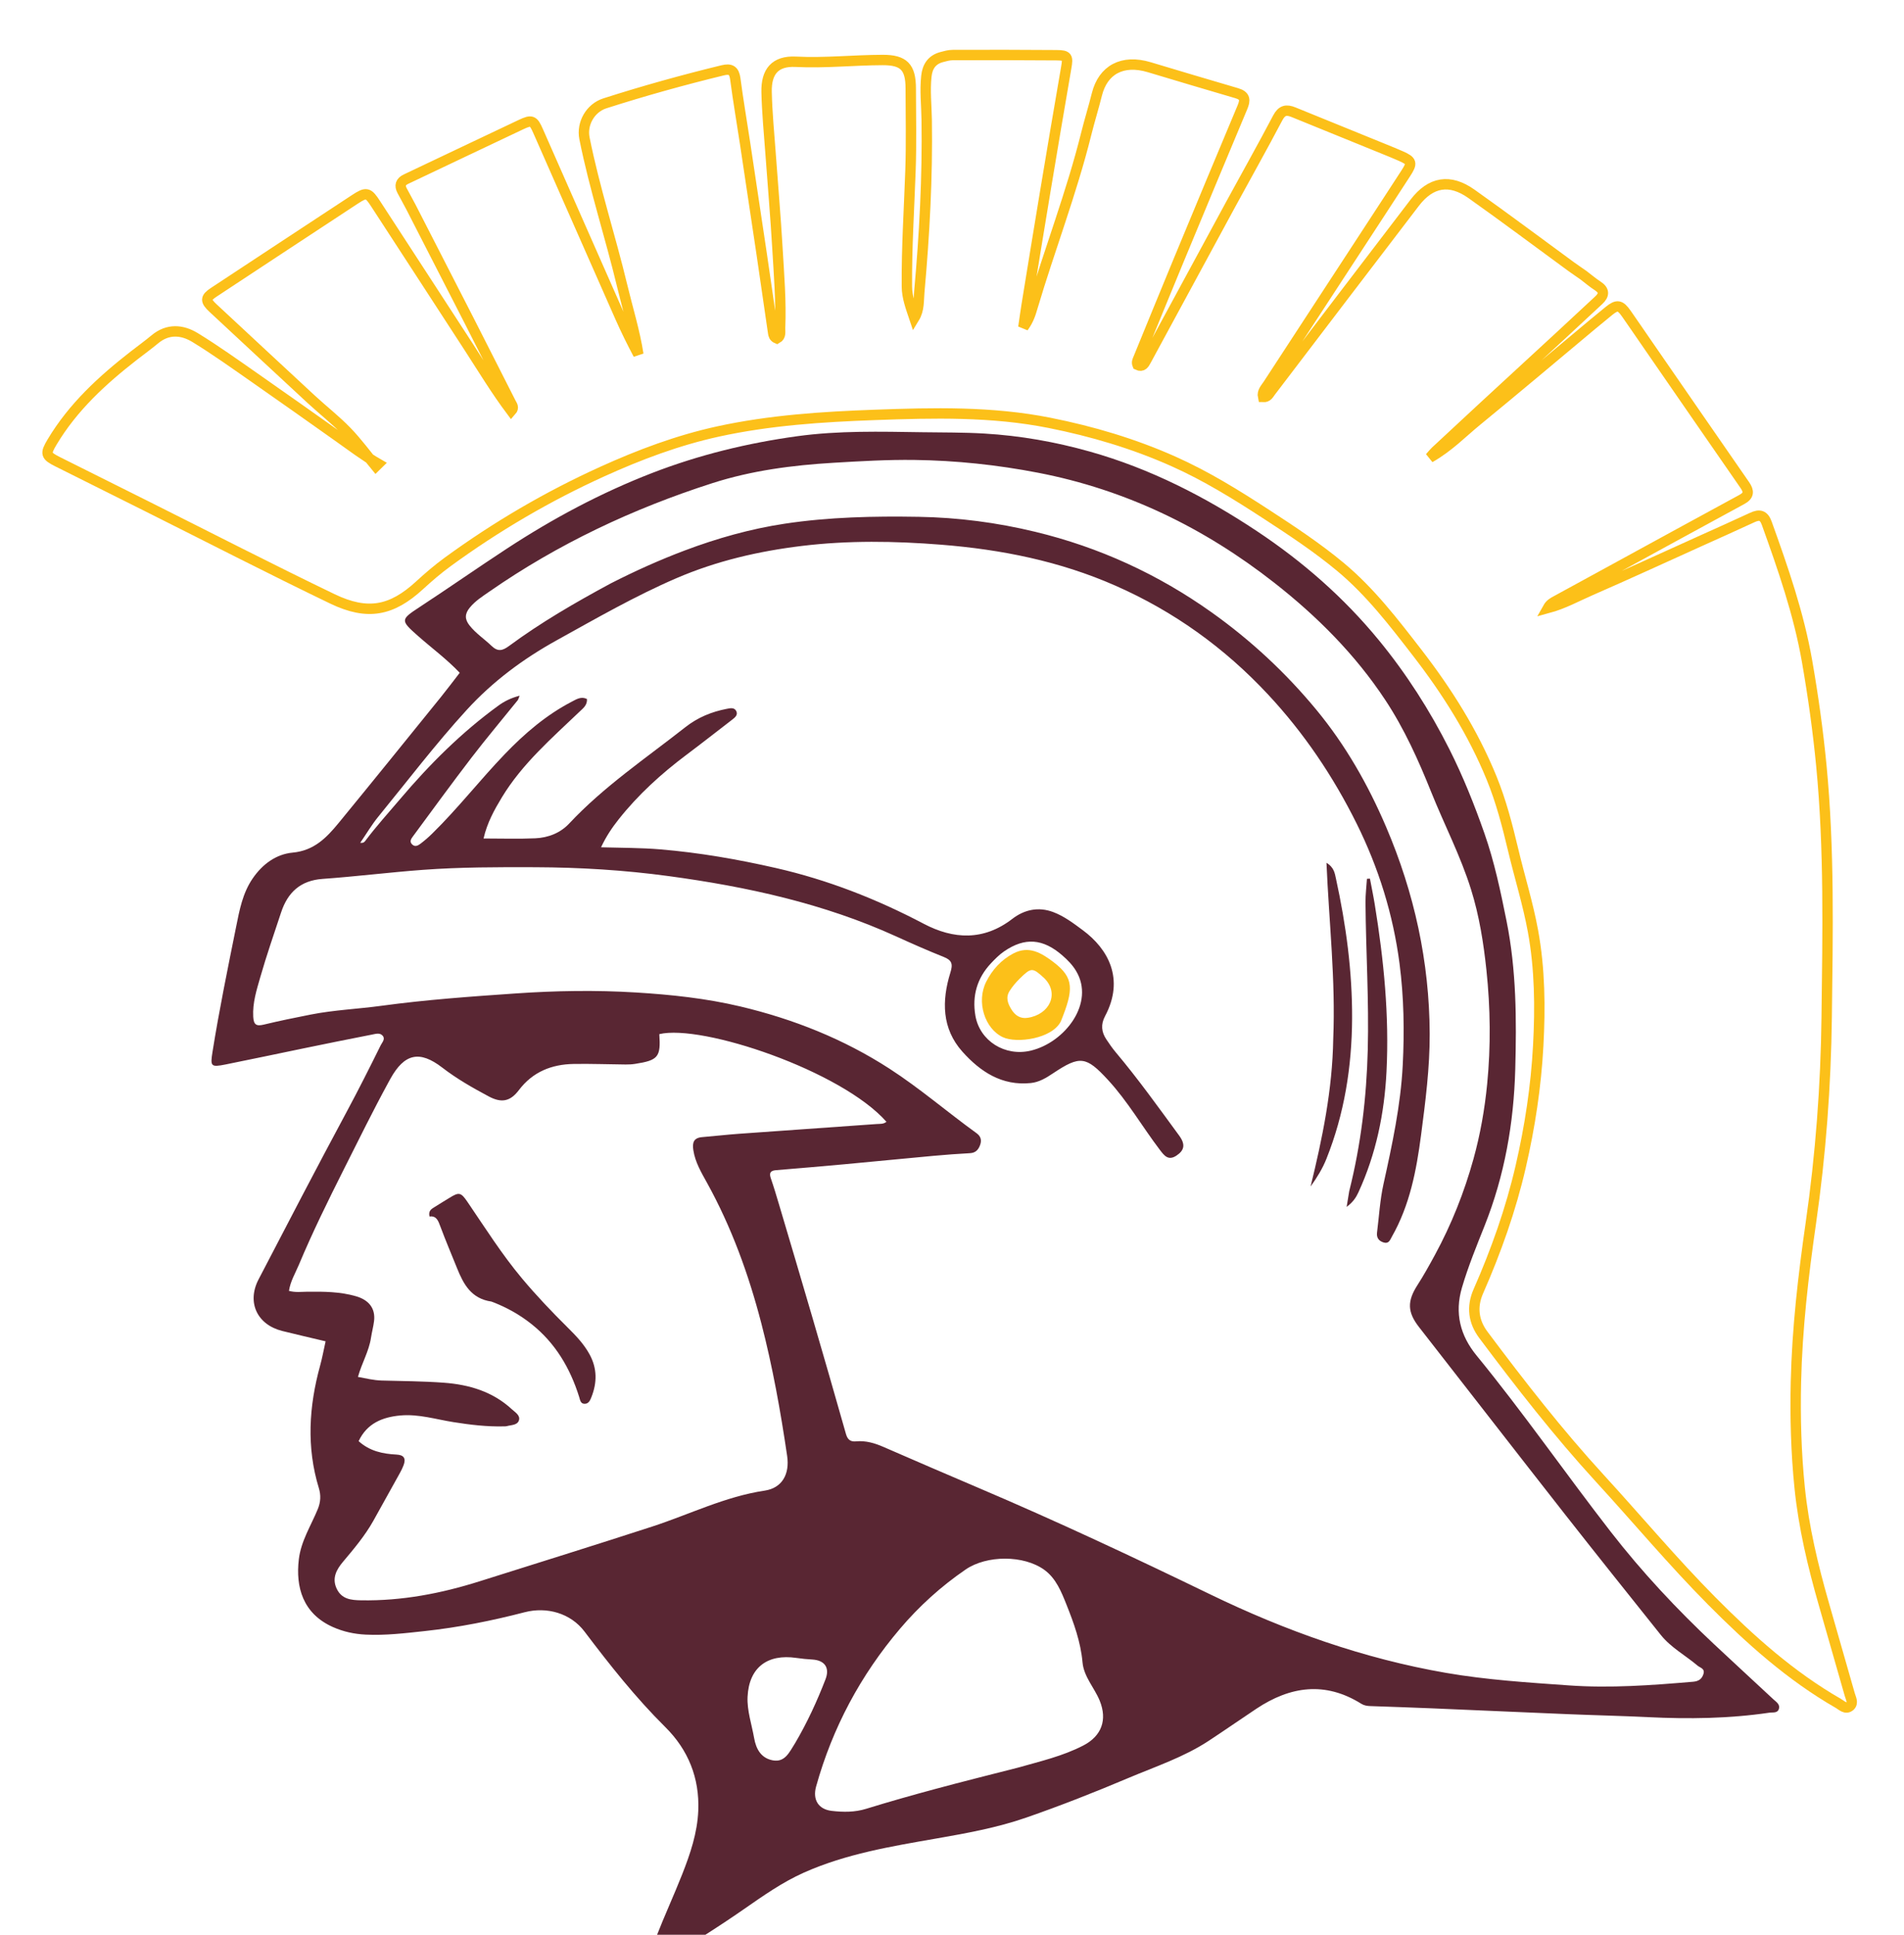 <?xml version="1.0" encoding="UTF-8" standalone="no"?>
<svg
   version="1.1"
   id="Layer_1"
   x="0px"
   y="0px"
   width="100%"
   viewBox="0 0 1008 1024"
   enable-background="new 0 0 1008 1024"
   xml:space="preserve"
   sodipodi:docname="TrojanHead_adobe_express.svg"
   inkscape:version="1.2.1 (9c6d41e410, 2022-07-14)"
   xmlns:inkscape="http://www.inkscape.org/namespaces/inkscape"
   xmlns:sodipodi="http://sodipodi.sourceforge.net/DTD/sodipodi-0.dtd"
   xmlns="http://www.w3.org/2000/svg"
   xmlns:svg="http://www.w3.org/2000/svg"><defs
   id="defs96" /><sodipodi:namedview
   id="namedview94"
   pagecolor="#505050"
   bordercolor="#ffffff"
   borderopacity="1"
   inkscape:showpageshadow="0"
   inkscape:pageopacity="0"
   inkscape:pagecheckerboard="1"
   inkscape:deskcolor="#505050"
   showgrid="false"
   inkscape:zoom="1.0029297"
   inkscape:cx="304.60759"
   inkscape:cy="511.50146"
   inkscape:window-width="2560"
   inkscape:window-height="1371"
   inkscape:window-x="0"
   inkscape:window-y="32"
   inkscape:window-maximized="1"
   inkscape:current-layer="Layer_1" />
<path
   fill="#000000"
   opacity="1"
   stroke="none"
   d=" M347.469,1025   C351.746,1014.011 356.771,1003.131 361.16,992.001   C365.429,981.177 369.185,970.121 369.674,958.312   C370.39,941.028 364.336,926.103 352.25,914.121   C336.462,898.47 322.782,881.147 309.424,863.494   C302.092,853.804 289.517,850.251 277.754,853.303   C260.391,857.808 242.795,861.324 224.92,863.264   C214.504,864.394 204.091,865.657 193.595,865.145   C187.612,864.853 181.816,863.624 176.243,861.139   C160.252,854.01 156.475,839.907 158.201,825.314   C159.348,815.615 164.605,807.529 168.208,798.806   C169.783,794.995 169.961,791.389 168.813,787.64   C162.17,765.939 163.543,744.349 169.474,722.774   C170.612,718.637 171.376,714.397 172.378,709.914   C164.505,708.042 156.939,706.32 149.412,704.436   C136.12,701.108 130.571,689.276 136.877,677.158   C152.32,647.481 167.749,617.793 183.59,588.328   C189.821,576.737 195.73,564.999 201.554,553.212   C202.292,551.72 204.114,549.972 202.609,548.183   C201.122,546.416 198.795,547.213 196.937,547.573   C184.895,549.902 172.878,552.365 160.863,554.831   C147.042,557.668 133.246,560.629 119.41,563.389   C111.579,564.952 111.275,564.394 112.512,556.661   C116.05,534.531 120.565,512.585 124.985,490.627   C126.772,481.744 128.418,472.731 133.772,464.93   C138.993,457.322 146.195,452.07 154.964,451.257   C166.307,450.205 172.948,443.288 179.305,435.544   C197.456,413.43 215.416,391.159 233.416,368.923   C236.751,364.803 239.922,360.552 243.384,356.084   C236.466,348.806 228.555,342.998 221.246,336.539   C211.914,328.294 211.964,327.969 222.25,321.229   C237.713,311.097 252.872,300.501 268.338,290.375   C292.632,274.47 318.075,260.853 345.264,250.338   C370.097,240.734 395.642,234.525 421.898,230.895   C443.908,227.852 466.056,228.435 488.19,228.761   C499.173,228.923 510.141,228.814 521.134,229.464   C540.144,230.586 558.719,233.87 576.988,239.012   C608.85,247.98 637.929,262.851 665.395,281.091   C689.689,297.225 711.447,316.26 729.949,338.798   C744.554,356.587 756.917,375.892 767.301,396.504   C774.582,410.958 780.567,425.929 785.891,441.13   C791.16,456.173 794.435,471.813 797.585,487.462   C802.814,513.437 802.908,539.7 802.191,565.966   C801.415,594.391 796.571,622.09 785.982,648.703   C781.689,659.493 777.28,670.258 773.98,681.468   C769.971,695.083 773.1,706.917 781.7,717.415   C806.495,747.686 828.773,779.862 852.758,810.742   C869.334,832.082 887.757,851.741 907.444,870.222   C917.871,880.011 928.433,889.655 938.881,899.42   C940.283,900.731 942.398,901.964 941.809,904.29   C941.15,906.888 938.589,906.189 936.745,906.462   C915.423,909.616 893.997,909.871 872.508,908.828   C858.386,908.143 844.247,907.83 830.119,907.248   C806.028,906.256 781.94,905.161 757.849,904.153   C747.053,903.701 736.251,903.346 725.452,902.968   C723.763,902.909 722.177,902.678 720.689,901.748   C701.566,889.793 683.105,892.424 665.124,904.386   C656.672,910.01 648.342,915.82 639.855,921.39   C626.664,930.048 611.725,934.963 597.331,941.051   C579.546,948.573 561.587,955.638 543.347,961.975   C527.758,967.391 511.566,970.29 495.373,973.115   C471.651,977.254 447.909,981.177 425.648,991.085   C414.137,996.209 403.951,1003.436 393.721,1010.533   C386.743,1015.374 379.68,1020.043 372.243,1024.768   C363.979,1025 355.958,1025 347.469,1025  M323.323,308.784   C336.08,302.276 349.116,296.399 362.522,291.346   C379.671,284.883 397.3,279.917 415.363,277.186   C438.879,273.629 462.633,273.138 486.438,273.539   C507.332,273.89 527.852,276.585 548.069,281.465   C581.916,289.634 613.067,303.911 641.465,324.111   C662.209,338.866 680.728,356.096 696.907,375.68   C712.354,394.378 724.251,415.271 733.812,437.631   C748.787,472.651 756.742,509.063 756.893,547.1   C756.965,565.074 754.661,582.914 752.329,600.726   C749.877,619.448 746.373,637.834 736.882,654.522   C735.906,656.238 735.293,658.425 732.56,657.614   C729.964,656.842 728.675,655.096 729.017,652.365   C730.09,643.791 730.581,635.085 732.436,626.681   C737.023,605.898 741.532,585.084 742.62,563.809   C743.537,545.868 743.26,527.906 740.924,509.971   C737.537,483.969 729.856,459.342 718.257,435.97   C705.842,410.954 690.344,387.944 671.233,367.477   C648.212,342.823 621.449,323.574 590.453,309.941   C560.98,296.978 530.034,290.808 498.26,288.289   C473.694,286.342 449.106,285.958 424.487,288.945   C401.534,291.731 379.309,296.889 358.082,306.029   C336.181,315.459 315.54,327.365 294.715,338.888   C276.977,348.703 260.853,360.682 247.136,375.68   C230.617,393.742 215.798,413.229 200.326,432.167   C196.838,436.435 194.017,441.249 190.717,446.063   C192.437,446.31 192.983,445.593 193.457,444.961   C199.15,437.365 205.534,430.349 211.661,423.114   C227.308,404.634 244.336,387.621 263.973,373.375   C267.057,371.137 270.599,369.374 275.1,368.214   C274.546,369.531 274.423,370.192 274.052,370.653   C265.933,380.734 257.575,390.63 249.698,400.896   C239.159,414.63 228.97,428.635 218.689,442.566   C217.752,443.836 216.518,445.411 218.273,446.994   C219.917,448.477 221.5,447.391 222.783,446.42   C224.902,444.818 226.915,443.05 228.815,441.19   C242.389,427.901 254.047,412.86 267.199,399.18   C277.765,388.189 289.212,378.365 302.83,371.303   C305.275,370.035 307.73,368.455 310.748,369.96   C310.954,373.228 308.751,374.808 306.844,376.632   C292.054,390.779 276.475,404.225 265.704,422.003   C261.676,428.65 257.911,435.448 255.999,443.779   C265.5,443.779 274.473,444.079 283.415,443.681   C290.227,443.378 296.651,440.864 301.336,435.863   C319.686,416.269 341.862,401.374 362.783,384.915   C369.438,379.679 376.743,376.709 384.821,375.153   C386.536,374.823 388.776,374.312 389.781,376.325   C390.789,378.345 389.19,379.692 387.682,380.851   C379.633,387.037 371.655,393.316 363.533,399.404   C350.149,409.435 337.836,420.605 327.452,433.737   C324.044,438.046 320.895,442.687 318.202,448.442   C329.251,448.749 339.353,448.692 349.455,449.531   C370.202,451.256 390.645,454.824 410.848,459.43   C438.182,465.663 464.135,475.824 489.022,488.917   C504.79,497.213 520.751,498.02 535.918,486.337   C542.286,481.432 549.766,479.774 557.62,482.744   C563.428,484.941 568.314,488.667 573.299,492.359   C586.535,502.165 595.567,518.037 585.017,537.836   C582.714,542.158 583.081,546.153 585.686,550.066   C587.251,552.417 588.859,554.762 590.674,556.92   C602.576,571.068 613.317,586.101 624.236,600.992   C627.695,605.709 627.043,608.819 622.853,611.609   C618.517,614.495 616.397,611.683 613.973,608.493   C604.714,596.305 597.056,582.937 586.628,571.613   C574.967,558.949 571.768,558.554 557.46,568.088   C553.866,570.483 550.193,572.755 545.701,573.218   C530.367,574.8 518.946,567.154 509.513,556.62   C498.557,544.384 498.53,529.609 503.143,514.765   C504.535,510.287 504.026,508.233 499.652,506.494   C491.152,503.112 482.775,499.405 474.447,495.614   C436.083,478.149 395.402,469.291 353.947,463.681   C330.558,460.515 306.979,459.074 283.337,458.991   C263.519,458.921 243.696,458.921 223.932,460.379   C206.199,461.687 188.532,463.908 170.797,465.17   C158.999,466.011 152.3,472.348 148.797,482.969   C145.05,494.325 141.106,505.628 137.815,517.117   C135.863,523.93 133.647,530.766 134.063,538.134   C134.301,542.341 135.674,543.25 139.631,542.296   C147.849,540.315 156.14,538.62 164.437,536.987   C176.835,534.545 189.483,534.03 201.971,532.328   C225.543,529.116 249.253,527.429 272.949,525.798   C294.185,524.336 315.484,523.98 336.795,525.293   C355.405,526.439 373.849,528.392 392.029,532.708   C420.125,539.38 446.613,549.919 470.887,565.607   C486.973,576.003 501.5,588.571 517.015,599.776   C519.263,601.4 519.781,603.451 518.918,605.9   C518.039,608.395 516.598,610.173 513.565,610.335   C507.095,610.682 500.628,611.159 494.175,611.75   C478.45,613.189 462.737,614.762 447.012,616.207   C434.944,617.316 422.868,618.341 410.79,619.336   C407.795,619.583 407.129,620.87 408.088,623.647   C409.66,628.2 411.041,632.823 412.412,637.443   C418.27,657.183 424.147,676.919 429.919,696.685   C435.976,717.424 441.967,738.183 447.863,758.968   C448.7,761.916 450.233,763.154 453.195,762.868   C458.325,762.373 463.041,763.776 467.701,765.805   C484.487,773.113 501.297,780.369 518.144,787.536   C559.512,805.134 600.202,824.225 640.644,843.815   C680.529,863.135 721.88,877.84 765.576,885.402   C787.028,889.115 808.793,890.479 830.512,892.022   C852.526,893.586 874.412,891.952 896.312,890.089   C899.177,889.845 900.964,888.746 901.83,885.986   C902.737,883.098 900.09,882.727 898.735,881.579   C892.274,876.108 884.614,872.04 879.237,865.304   C862.211,843.978 845.145,822.682 828.307,801.208   C802.531,768.335 776.949,735.31 751.245,702.379   C745.078,694.477 744.919,688.696 750.415,680.159   C753.739,674.995 756.724,669.602 759.657,664.201   C768.424,648.05 775.184,631.068 780.084,613.369   C783.679,600.386 786.003,587.139 787.32,573.738   C789.296,553.614 789.048,533.468 786.923,513.384   C785.402,499.012 783.143,484.761 778.816,470.866   C773.254,453.004 764.604,436.441 757.676,419.156   C750.92,402.3 743.447,385.721 733.404,370.508   C717.463,346.359 697.2,326.118 674.568,308.388   C637.489,279.341 596.094,259.185 549.573,250.207   C527.978,246.039 506.198,243.724 484.214,243.433   C469.897,243.243 455.626,244.077 441.327,244.929   C419.493,246.23 398.038,249.015 377.156,255.71   C335.046,269.21 295.442,287.855 259.063,313.115   C255.402,315.658 251.593,318.05 248.679,321.625   C246.027,324.878 245.967,327.705 248.554,330.997   C251.888,335.241 256.386,338.152 260.195,341.818   C263.638,345.132 266.123,344.381 269.581,341.828   C286.35,329.447 304.351,319.023 323.323,308.784  M197.594,805.005   C193.152,812.88 187.369,819.74 181.571,826.626   C178.194,830.636 175.598,835.237 178.228,840.805   C180.867,846.391 185.764,846.902 191.253,846.993   C212.775,847.351 233.551,843.36 253.953,836.914   C284.387,827.297 314.877,817.846 345.228,807.971   C365.065,801.517 383.878,792.058 404.863,788.93   C414.048,787.56 418.14,780.204 416.726,770.602   C413.248,746.974 409.052,723.505 403.043,700.343   C396.325,674.447 387.288,649.541 374.344,626.094   C371.293,620.566 368.033,615.153 367.053,608.704   C366.451,604.737 367.234,602.214 371.716,601.842   C378.174,601.307 384.615,600.551 391.077,600.084   C415.438,598.323 439.805,596.653 464.167,594.906   C465.877,594.784 467.762,595.027 469.292,593.722   C445.423,566.664 371.622,541.915 349.047,547.33   C349.878,559.451 348.483,561.18 336.178,563.083   C334.545,563.335 332.869,563.417 331.214,563.402   C322.057,563.318 312.897,562.969 303.744,563.113   C292.038,563.297 282.025,567.283 274.704,576.955   C270.18,582.934 265.569,583.947 258.714,580.282   C250.204,575.732 241.812,570.959 234.129,565.036   C222.157,555.808 214.115,557.568 206.712,570.902   C206.388,571.485 206.068,572.069 205.749,572.654   C197.462,587.848 189.83,603.374 182.053,618.831   C173.67,635.492 165.435,652.208 158.223,669.409   C156.339,673.902 153.717,678.166 152.978,683.226   C156.447,684.144 159.615,683.69 162.747,683.659   C171.415,683.573 180.051,683.624 188.488,686.066   C195.429,688.075 198.861,692.649 198.021,699.264   C197.646,702.221 196.847,705.122 196.401,708.073   C195.329,715.168 191.555,721.397 189.503,728.747   C193.934,729.583 197.894,730.553 202.056,730.668   C213.028,730.97 224.024,731.013 234.96,731.823   C248.309,732.812 260.834,736.488 270.982,745.88   C272.743,747.51 275.631,749.116 274.692,751.843   C273.824,754.362 270.591,754.162 268.255,754.82   C267.785,754.952 267.263,754.917 266.764,754.93   C257.777,755.162 248.888,754.083 240.049,752.679   C230.71,751.196 221.532,748.282 211.937,749.161   C202.425,750.033 194.283,753.341 189.863,762.755   C195.785,768.108 202.725,769.486 209.964,769.862   C213.899,770.065 214.97,771.942 213.684,775.435   C213.169,776.835 212.495,778.19 211.773,779.498   C207.192,787.802 202.577,796.087 197.594,805.005  M539.083,935.507   C550.741,932.19 562.584,929.481 573.484,923.852   C583.195,918.838 586.335,910.292 582.197,900.119   C579.389,893.215 573.79,887.518 573.092,879.752   C572.127,869.006 568.503,859.029 564.558,849.155   C561.839,842.349 559.017,835.313 552.881,830.87   C541.977,822.974 522.403,823.021 511.229,830.678   C498.264,839.564 486.7,849.997 476.495,862.015   C455.59,886.635 440.735,914.417 432.062,945.505   C430.127,952.441 433.195,957.608 440.311,958.437   C446.377,959.143 452.507,959.215 458.605,957.327   C470.662,953.594 482.821,950.17 495.009,946.883   C509.428,942.993 523.922,939.383 539.083,935.507  M420.98,922.521   C427.32,911.755 432.533,900.435 437.028,888.807   C439.412,882.639 436.586,878.696 429.994,878.324   C427.174,878.165 424.396,877.89 421.593,877.48   C406.307,875.245 396.53,882.507 395.772,898.053   C395.42,905.281 397.971,912.657 399.257,919.958   C400.282,925.771 402.98,930.565 409.153,931.691   C415.576,932.862 417.861,927.441 420.98,922.521  M569.703,513.913   C567.808,510.721 565.229,508.114 562.467,505.705   C552.161,496.716 542.566,495.978 531.594,503.517   C529.018,505.286 526.753,507.584 524.6,509.878   C517.27,517.692 514.592,527.058 516.375,537.516   C518.67,550.976 532.085,559.292 545.634,556.089   C563.928,551.764 579.81,530.71 569.703,513.913  z"
   id="path81"
   style="fill:#592633;fill-opacity:1" />
<path
   fill="#000000"
   opacity="1"
   stroke="none"
   d=" M838.285,145.646   C840.951,147.682 843.243,149.643 845.756,151.262   C849.402,153.613 849.451,156.061 846.419,158.879   C839.712,165.116 833.018,171.366 826.289,177.579   C812.721,190.106 799.123,202.601 785.557,215.131   C777.005,223.029 768.482,230.96 759.964,238.896   C759.156,239.649 758.476,240.54 756.992,242.2   C766.974,236.538 774.084,229.07 781.967,222.619   C802.446,205.86 822.654,188.77 842.977,171.82   C845.914,169.369 848.864,166.932 851.843,164.532   C856.109,161.096 857.745,161.341 861.005,165.994   C864.729,171.31 868.379,176.679 872.069,182.02   C889.279,206.936 906.47,231.867 923.732,256.747   C926.01,260.03 925.956,262.287 922.146,264.353   C898.735,277.046 875.385,289.851 852.015,302.619   C842.662,307.728 833.317,312.851 823.953,317.938   C822.351,318.809 820.713,319.586 819.456,321.828   C827.737,319.593 834.795,315.648 842.11,312.462   C861.481,304.026 880.671,295.173 899.93,286.481   C909.183,282.305 918.459,278.179 927.665,273.903   C931.433,272.152 933.77,272.575 935.327,276.899   C943.95,300.855 952.311,324.882 956.701,350.065   C959.897,368.401 962.471,386.811 964.256,405.357   C968.51,449.556 967.609,493.861 967.07,538.13   C966.624,574.717 963.894,611.158 958.666,647.476   C954.675,675.205 951.443,703.074 950.79,731.249   C950.354,750.106 950.87,768.851 952.774,787.483   C954.901,808.312 959.77,828.75 965.555,848.912   C970.14,864.89 974.715,880.87 979.28,896.853   C979.861,898.89 981.29,901.3 979.408,902.953   C977.156,904.93 975.109,902.623 973.182,901.516   C947.967,887.034 926.589,867.857 906.216,847.337   C885.554,826.526 866.779,804.026 846.984,782.446   C824.887,758.357 804.876,732.631 785.323,706.515   C780.079,699.511 779.03,691.688 782.649,683.46   C792.043,662.101 799.821,640.195 805.08,617.425   C809.946,596.355 813.188,575.114 814.353,553.456   C815.45,533.087 815.244,512.825 811.586,492.823   C808.935,478.327 804.494,464.165 801.076,449.8   C797.997,436.863 794.679,424.018 789.63,411.679   C779.778,387.604 766.028,365.813 750.184,345.337   C737.773,329.299 725.411,313.17 709.666,300.067   C697.348,289.816 684.017,281.023 670.624,272.299   C654.707,261.931 638.588,251.933 621.183,244.176   C600.147,234.799 578.283,228.324 555.676,223.814   C525.01,217.695 494.064,218.48 463.213,219.589   C435.363,220.591 407.429,222.408 380.053,228.395   C358.84,233.034 338.597,240.64 318.859,249.593   C289.953,262.705 262.693,278.671 237.054,297.367   C231.826,301.18 226.876,305.426 222.105,309.807   C207.459,323.256 194.695,325.975 175.97,316.961   C142.956,301.067 110.366,284.293 77.594,267.897   C61.954,260.072 46.302,252.271 30.657,244.457   C24.14,241.202 23.856,240.174 27.591,233.925   C38.639,215.444 54.157,201.201 70.943,188.158   C74.623,185.299 78.403,182.561 81.984,179.584   C88.908,173.826 96.457,174.483 103.318,178.68   C114.239,185.359 124.668,192.857 135.186,200.18   C150.073,210.545 164.865,221.047 179.671,231.528   C186.448,236.326 193.068,241.355 200.275,245.509   C199.84,245.934 199.406,246.36 198.971,246.786   C193.873,240.619 189.131,234.107 183.58,228.379   C177.697,222.309 170.967,217.07 164.745,211.318   C147.394,195.277 130.116,179.156 112.806,163.069   C108.636,159.193 108.668,157.664 113.186,154.685   C138.069,138.28 162.954,121.877 187.871,105.523   C194.021,101.486 194.932,101.807 198.885,107.894   C215.387,133.306 231.959,158.674 248.441,184.099   C255.651,195.221 262.51,206.575 270.686,217.494   C272.284,215.713 271.096,214.471 270.505,213.303   C263.145,198.758 255.779,184.217 248.363,169.701   C238.138,149.684 227.877,129.684 217.609,109.688   C216.088,106.728 214.416,103.847 212.872,100.898   C211.458,98.195 212.017,96.204 214.93,94.826   C235.24,85.22 255.503,75.517 275.827,65.942   C281.499,63.27 282.369,63.685 284.852,69.311   C299.358,102.188 313.817,135.086 328.358,167.948   C331.296,174.587 334.515,181.102 337.938,187.553   C336.025,175.252 332.305,163.425 329.422,151.397   C323.151,125.231 314.703,99.625 309.427,73.212   C307.86,65.37 312.556,57.145 320.238,54.688   C340.811,48.107 361.611,42.321 382.603,37.215   C386.798,36.195 388.689,37.246 389.282,41.776   C390.766,53.113 392.717,64.389 394.428,75.697   C397.383,95.228 400.322,114.761 403.222,134.301   C405.29,148.242 407.28,162.195 409.312,176.142   C409.481,177.306 409.729,178.446 411.338,179.129   C413.599,177.887 412.908,175.518 412.991,173.553   C413.592,159.389 412.389,145.272 411.569,131.159   C410.606,114.577 409.154,98.025 407.961,81.456   C407.174,70.526 406.076,59.598 405.842,48.653   C405.615,38.07 410.185,32.114 421.333,32.689   C436.655,33.479 451.937,31.785 467.247,31.747   C478.485,31.719 482.144,35.472 482.159,46.796   C482.179,61.294 482.526,75.807 482.016,90.288   C481.298,110.736 479.954,131.162 480.119,151.637   C480.165,157.426 482.208,162.736 484.057,168.252   C486.712,163.92 486.285,159.038 486.688,154.558   C489.416,124.215 491.075,93.804 490.601,63.317   C490.482,55.664 489.6,48.032 490.428,40.356   C490.988,35.156 493.368,31.606 498.508,30.217   C500.424,29.699 502.412,29.137 504.369,29.132   C522.699,29.079 541.031,29.061 559.361,29.222   C565.2,29.273 565.459,30.136 564.471,35.826   C560.666,57.749 556.982,79.694 553.325,101.643   C550.025,121.446 546.81,141.263 543.579,161.077   C542.994,164.662 542.51,168.264 541.78,173.215   C544.693,169.232 545.659,165.807 546.633,162.523   C555.712,131.922 567.265,102.086 574.998,71.076   C576.767,63.984 578.935,57.004 580.709,49.936   C583.96,36.981 594.188,31.302 608.407,35.566   C623.828,40.191 639.259,44.807 654.717,49.32   C659.304,50.659 659.34,52.996 657.773,56.73   C646.507,83.585 635.309,110.469 624.156,137.371   C616.897,154.878 609.749,172.431 602.557,189.965   C602.182,190.879 601.69,191.79 602.256,193.154   C604.847,194.419 605.804,192.507 606.868,190.541   C621.764,163.024 636.664,135.509 651.609,108.019   C659.876,92.813 668.391,77.74 676.439,62.42   C678.618,58.273 681.04,57.853 684.845,59.41   C700.847,65.961 716.879,72.44 732.897,78.955   C735.822,80.145 738.754,81.322 741.639,82.604   C747.552,85.232 747.806,86.286 744.164,91.856   C739.789,98.545 735.454,105.259 731.084,111.952   C711.151,142.484 691.206,173.008 671.288,203.55   C670.004,205.519 668.06,207.316 668.686,210.132   C671.057,210.26 671.729,208.551 672.696,207.283   C698.119,173.947 723.476,140.559 748.981,107.285   C757.492,96.181 767.552,94.482 779.023,102.609   C796.81,115.212 814.255,128.298 831.857,141.163   C833.869,142.634 835.957,144.001 838.285,145.646  z"
   id="path83"
   style="fill:none;stroke:#fcc019;stroke-opacity:1;stroke-width:5.5;stroke-dasharray:none" />
<path
   fill="#000000"
   opacity="1"
   stroke="none"
   d=" M714.292,630.455   C720.546,605.596 723.461,580.785 724.115,555.53   C724.788,529.528 723.117,503.617 722.912,477.661   C722.879,473.482 723.41,469.298 723.68,465.116   C724.207,465.084 724.733,465.053 725.26,465.021   C726.119,469.59 727.076,474.143 727.822,478.73   C732.588,508.034 735.535,537.5 734.027,567.213   C732.906,589.305 728.5,610.756 719.188,631.007   C717.932,633.738 716.373,636.189 712.926,638.773   C713.445,635.479 713.81,633.163 714.292,630.455  z"
   id="path85"
   style="fill:#592633;fill-opacity:1" />
<path
   fill="#000000"
   opacity="1"
   stroke="none"
   d=" M705.827,549.955   C707.133,518.731 703.599,488.131 702.253,456.63   C706.247,459.086 706.642,462.149 707.254,464.946   C712.601,489.394 715.951,514.139 715.817,539.161   C715.68,564.607 711.722,589.552 702.216,613.343   C700.16,618.489 697.224,623.284 693.837,627.986   C700.112,602.402 705.388,576.791 705.827,549.955  z"
   id="path87"
   style="fill:#592633;fill-opacity:1" />
<path
   fill="#000000"
   opacity="1"
   stroke="none"
   d=" M260.171,688.873   C249.52,687.357 245.383,679.711 241.997,671.284   C239.024,663.883 235.887,656.543 233.111,649.069   C231.999,646.076 231.056,643.385 227.399,643.854   C226.612,640.627 228.653,639.767 230.272,638.72   C232.784,637.095 235.373,635.591 237.911,634.006   C243.024,630.812 244.024,631.047 247.477,636.116   C256.831,649.852 265.713,663.939 276.409,676.698   C283.991,685.742 292.138,694.29 300.528,702.605   C304.893,706.93 309.156,711.364 312.144,716.858   C316.173,724.263 316.15,731.775 313.103,739.445   C312.413,741.182 311.622,743.039 309.427,742.981   C307.283,742.924 307.097,740.866 306.616,739.335   C301.826,724.073 294.009,710.8 281.31,700.735   C275.005,695.737 268.069,691.841 260.171,688.873  z"
   id="path89"
   style="fill:#592633;fill-opacity:1" />
<path
   fill="#000000"
   opacity="1"
   stroke="none"
   d=" M561.671,540.468   C557.187,549.766 538.274,552.417 530.906,548.948   C521.304,544.426 516.761,530.148 522.133,519.555   C525.356,513.198 530.068,508.024 536.41,504.669   C544.723,500.271 551.355,504.363 557.819,509.278   C568.75,517.59 568.382,523.778 561.671,540.468  M552.84,517.712   C546.597,511.961 545.948,511.975 539.892,517.912   C537.871,519.893 536.063,522.026 534.528,524.424   C532.258,527.968 533.571,531.174 535.425,534.202   C537.353,537.351 540.067,539.313 544.104,538.695   C555.778,536.907 560.937,525.749 552.84,517.712  z"
   id="path91"
   style="fill:#fcc019;fill-opacity:1" />
</svg>

